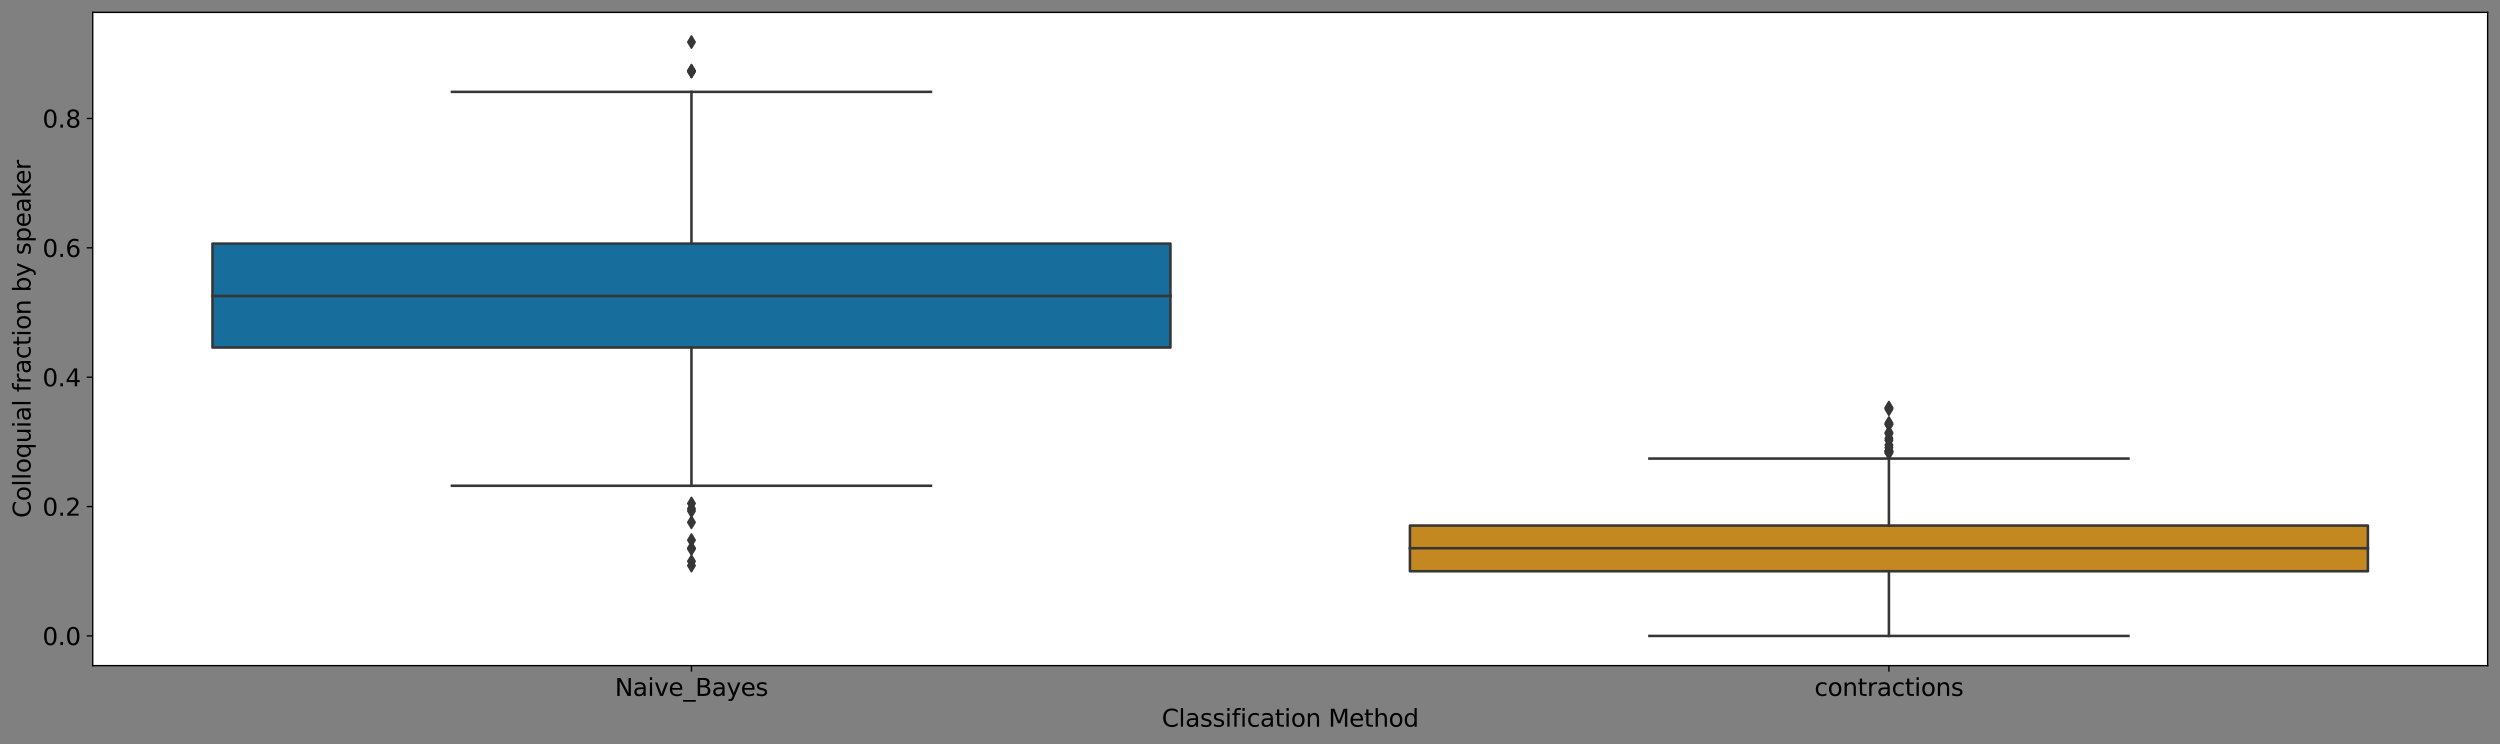 <?xml version="1.0" encoding="utf-8" standalone="no"?>
<!DOCTYPE svg PUBLIC "-//W3C//DTD SVG 1.1//EN"
  "http://www.w3.org/Graphics/SVG/1.1/DTD/svg11.dtd">
<svg height="433.408pt" version="1.1" viewBox="0 0 1456.214 433.408" width="1456.214pt" xmlns="http://www.w3.org/2000/svg" xmlns:xlink="http://www.w3.org/1999/xlink">
 <rect x="0" y="0" width="1456.214" height="433.408" fill="#808080" stroke="none"/>
 <defs>
  <style type="text/css">*{stroke-linecap:butt;stroke-linejoin:round;}</style>
 </defs>
 <g id="figure_1">
  <g id="patch_1">
   <path d="M 0 433.408 
L 1456.214 433.408 
L 1456.214 0 
L 0 0 
z
" style="fill:none;"/>
  </g>
  <g id="axes_1">
   <g id="patch_2">
    <path d="M 54.014 387.72 
L 1449.014 387.72 
L 1449.014 7.2 
L 54.014 7.2 
z
" style="fill:#ffffff;"/>
   </g>
   <g id="patch_3">
    <path clip-path="url(#pcab8688cd7)" d="M 123.764 202.422 
L 681.764 202.422 
L 681.764 141.888 
L 123.764 141.888 
L 123.764 202.422 
z
" style="fill:#176d9c;stroke:#363636;stroke-linejoin:miter;stroke-width:1.5;"/>
   </g>
   <g id="patch_4">
    <path clip-path="url(#pcab8688cd7)" d="M 821.264 332.746 
L 1379.264 332.746 
L 1379.264 306.146 
L 821.264 306.146 
L 821.264 332.746 
z
" style="fill:#c38820;stroke:#363636;stroke-linejoin:miter;stroke-width:1.5;"/>
   </g>
   <g id="matplotlib.axis_1">
    <g id="xtick_1">
     <g id="line2d_1">
      <defs>
       <path d="M 0 0 
L 0 3.5 
" id="mbb4b0f4d8b" style="stroke:#000000;stroke-width:0.8;"/>
      </defs>
      <g>
       <use style="stroke:#000000;stroke-width:0.8;" x="402.764" xlink:href="#mbb4b0f4d8b" y="387.72"/>
      </g>
     </g>
     <g id="text_1">
      <!-- Naive_Bayes -->
      <g transform="translate(358.153 405.358)scale(0.14 -0.14)">
       <defs>
        <path d="M 628 4666 
L 1478 4666 
L 3547 763 
L 3547 4666 
L 4159 4666 
L 4159 0 
L 3309 0 
L 1241 3903 
L 1241 0 
L 628 0 
L 628 4666 
z
" id="DejaVuSans-4e" transform="scale(0.016)"/>
        <path d="M 2194 1759 
Q 1497 1759 1228 1600 
Q 959 1441 959 1056 
Q 959 750 1161 570 
Q 1363 391 1709 391 
Q 2188 391 2477 730 
Q 2766 1069 2766 1631 
L 2766 1759 
L 2194 1759 
z
M 3341 1997 
L 3341 0 
L 2766 0 
L 2766 531 
Q 2569 213 2275 61 
Q 1981 -91 1556 -91 
Q 1019 -91 701 211 
Q 384 513 384 1019 
Q 384 1609 779 1909 
Q 1175 2209 1959 2209 
L 2766 2209 
L 2766 2266 
Q 2766 2663 2505 2880 
Q 2244 3097 1772 3097 
Q 1472 3097 1187 3025 
Q 903 2953 641 2809 
L 641 3341 
Q 956 3463 1253 3523 
Q 1550 3584 1831 3584 
Q 2591 3584 2966 3190 
Q 3341 2797 3341 1997 
z
" id="DejaVuSans-61" transform="scale(0.016)"/>
        <path d="M 603 3500 
L 1178 3500 
L 1178 0 
L 603 0 
L 603 3500 
z
M 603 4863 
L 1178 4863 
L 1178 4134 
L 603 4134 
L 603 4863 
z
" id="DejaVuSans-69" transform="scale(0.016)"/>
        <path d="M 191 3500 
L 800 3500 
L 1894 563 
L 2988 3500 
L 3597 3500 
L 2284 0 
L 1503 0 
L 191 3500 
z
" id="DejaVuSans-76" transform="scale(0.016)"/>
        <path d="M 3597 1894 
L 3597 1613 
L 953 1613 
Q 991 1019 1311 708 
Q 1631 397 2203 397 
Q 2534 397 2845 478 
Q 3156 559 3463 722 
L 3463 178 
Q 3153 47 2828 -22 
Q 2503 -91 2169 -91 
Q 1331 -91 842 396 
Q 353 884 353 1716 
Q 353 2575 817 3079 
Q 1281 3584 2069 3584 
Q 2775 3584 3186 3129 
Q 3597 2675 3597 1894 
z
M 3022 2063 
Q 3016 2534 2758 2815 
Q 2500 3097 2075 3097 
Q 1594 3097 1305 2825 
Q 1016 2553 972 2059 
L 3022 2063 
z
" id="DejaVuSans-65" transform="scale(0.016)"/>
        <path d="M 3263 -1063 
L 3263 -1509 
L -63 -1509 
L -63 -1063 
L 3263 -1063 
z
" id="DejaVuSans-5f" transform="scale(0.016)"/>
        <path d="M 1259 2228 
L 1259 519 
L 2272 519 
Q 2781 519 3026 730 
Q 3272 941 3272 1375 
Q 3272 1813 3026 2020 
Q 2781 2228 2272 2228 
L 1259 2228 
z
M 1259 4147 
L 1259 2741 
L 2194 2741 
Q 2656 2741 2882 2914 
Q 3109 3088 3109 3444 
Q 3109 3797 2882 3972 
Q 2656 4147 2194 4147 
L 1259 4147 
z
M 628 4666 
L 2241 4666 
Q 2963 4666 3353 4366 
Q 3744 4066 3744 3513 
Q 3744 3084 3544 2831 
Q 3344 2578 2956 2516 
Q 3422 2416 3680 2098 
Q 3938 1781 3938 1306 
Q 3938 681 3513 340 
Q 3088 0 2303 0 
L 628 0 
L 628 4666 
z
" id="DejaVuSans-42" transform="scale(0.016)"/>
        <path d="M 2059 -325 
Q 1816 -950 1584 -1140 
Q 1353 -1331 966 -1331 
L 506 -1331 
L 506 -850 
L 844 -850 
Q 1081 -850 1212 -737 
Q 1344 -625 1503 -206 
L 1606 56 
L 191 3500 
L 800 3500 
L 1894 763 
L 2988 3500 
L 3597 3500 
L 2059 -325 
z
" id="DejaVuSans-79" transform="scale(0.016)"/>
        <path d="M 2834 3397 
L 2834 2853 
Q 2591 2978 2328 3040 
Q 2066 3103 1784 3103 
Q 1356 3103 1142 2972 
Q 928 2841 928 2578 
Q 928 2378 1081 2264 
Q 1234 2150 1697 2047 
L 1894 2003 
Q 2506 1872 2764 1633 
Q 3022 1394 3022 966 
Q 3022 478 2636 193 
Q 2250 -91 1575 -91 
Q 1294 -91 989 -36 
Q 684 19 347 128 
L 347 722 
Q 666 556 975 473 
Q 1284 391 1588 391 
Q 1994 391 2212 530 
Q 2431 669 2431 922 
Q 2431 1156 2273 1281 
Q 2116 1406 1581 1522 
L 1381 1569 
Q 847 1681 609 1914 
Q 372 2147 372 2553 
Q 372 3047 722 3315 
Q 1072 3584 1716 3584 
Q 2034 3584 2315 3537 
Q 2597 3491 2834 3397 
z
" id="DejaVuSans-73" transform="scale(0.016)"/>
       </defs>
       <use xlink:href="#DejaVuSans-4e"/>
       <use x="74.805" xlink:href="#DejaVuSans-61"/>
       <use x="136.084" xlink:href="#DejaVuSans-69"/>
       <use x="163.867" xlink:href="#DejaVuSans-76"/>
       <use x="223.047" xlink:href="#DejaVuSans-65"/>
       <use x="284.57" xlink:href="#DejaVuSans-5f"/>
       <use x="334.57" xlink:href="#DejaVuSans-42"/>
       <use x="403.174" xlink:href="#DejaVuSans-61"/>
       <use x="464.453" xlink:href="#DejaVuSans-79"/>
       <use x="523.633" xlink:href="#DejaVuSans-65"/>
       <use x="585.156" xlink:href="#DejaVuSans-73"/>
      </g>
     </g>
    </g>
    <g id="xtick_2">
     <g id="line2d_2">
      <g>
       <use style="stroke:#000000;stroke-width:0.8;" x="1100.264" xlink:href="#mbb4b0f4d8b" y="387.72"/>
      </g>
     </g>
     <g id="text_2">
      <!-- contractions -->
      <g transform="translate(1056.88 405.358)scale(0.14 -0.14)">
       <defs>
        <path d="M 3122 3366 
L 3122 2828 
Q 2878 2963 2633 3030 
Q 2388 3097 2138 3097 
Q 1578 3097 1268 2742 
Q 959 2388 959 1747 
Q 959 1106 1268 751 
Q 1578 397 2138 397 
Q 2388 397 2633 464 
Q 2878 531 3122 666 
L 3122 134 
Q 2881 22 2623 -34 
Q 2366 -91 2075 -91 
Q 1284 -91 818 406 
Q 353 903 353 1747 
Q 353 2603 823 3093 
Q 1294 3584 2113 3584 
Q 2378 3584 2631 3529 
Q 2884 3475 3122 3366 
z
" id="DejaVuSans-63" transform="scale(0.016)"/>
        <path d="M 1959 3097 
Q 1497 3097 1228 2736 
Q 959 2375 959 1747 
Q 959 1119 1226 758 
Q 1494 397 1959 397 
Q 2419 397 2687 759 
Q 2956 1122 2956 1747 
Q 2956 2369 2687 2733 
Q 2419 3097 1959 3097 
z
M 1959 3584 
Q 2709 3584 3137 3096 
Q 3566 2609 3566 1747 
Q 3566 888 3137 398 
Q 2709 -91 1959 -91 
Q 1206 -91 779 398 
Q 353 888 353 1747 
Q 353 2609 779 3096 
Q 1206 3584 1959 3584 
z
" id="DejaVuSans-6f" transform="scale(0.016)"/>
        <path d="M 3513 2113 
L 3513 0 
L 2938 0 
L 2938 2094 
Q 2938 2591 2744 2837 
Q 2550 3084 2163 3084 
Q 1697 3084 1428 2787 
Q 1159 2491 1159 1978 
L 1159 0 
L 581 0 
L 581 3500 
L 1159 3500 
L 1159 2956 
Q 1366 3272 1645 3428 
Q 1925 3584 2291 3584 
Q 2894 3584 3203 3211 
Q 3513 2838 3513 2113 
z
" id="DejaVuSans-6e" transform="scale(0.016)"/>
        <path d="M 1172 4494 
L 1172 3500 
L 2356 3500 
L 2356 3053 
L 1172 3053 
L 1172 1153 
Q 1172 725 1289 603 
Q 1406 481 1766 481 
L 2356 481 
L 2356 0 
L 1766 0 
Q 1100 0 847 248 
Q 594 497 594 1153 
L 594 3053 
L 172 3053 
L 172 3500 
L 594 3500 
L 594 4494 
L 1172 4494 
z
" id="DejaVuSans-74" transform="scale(0.016)"/>
        <path d="M 2631 2963 
Q 2534 3019 2420 3045 
Q 2306 3072 2169 3072 
Q 1681 3072 1420 2755 
Q 1159 2438 1159 1844 
L 1159 0 
L 581 0 
L 581 3500 
L 1159 3500 
L 1159 2956 
Q 1341 3275 1631 3429 
Q 1922 3584 2338 3584 
Q 2397 3584 2469 3576 
Q 2541 3569 2628 3553 
L 2631 2963 
z
" id="DejaVuSans-72" transform="scale(0.016)"/>
       </defs>
       <use xlink:href="#DejaVuSans-63"/>
       <use x="54.98" xlink:href="#DejaVuSans-6f"/>
       <use x="116.162" xlink:href="#DejaVuSans-6e"/>
       <use x="179.541" xlink:href="#DejaVuSans-74"/>
       <use x="218.75" xlink:href="#DejaVuSans-72"/>
       <use x="259.863" xlink:href="#DejaVuSans-61"/>
       <use x="321.143" xlink:href="#DejaVuSans-63"/>
       <use x="376.123" xlink:href="#DejaVuSans-74"/>
       <use x="415.332" xlink:href="#DejaVuSans-69"/>
       <use x="443.115" xlink:href="#DejaVuSans-6f"/>
       <use x="504.297" xlink:href="#DejaVuSans-6e"/>
       <use x="567.676" xlink:href="#DejaVuSans-73"/>
      </g>
     </g>
    </g>
    <g id="text_3">
     <!-- Classification Method -->
     <g transform="translate(676.719 423.297)scale(0.14 -0.14)">
      <defs>
       <path d="M 4122 4306 
L 4122 3641 
Q 3803 3938 3442 4084 
Q 3081 4231 2675 4231 
Q 1875 4231 1450 3742 
Q 1025 3253 1025 2328 
Q 1025 1406 1450 917 
Q 1875 428 2675 428 
Q 3081 428 3442 575 
Q 3803 722 4122 1019 
L 4122 359 
Q 3791 134 3420 21 
Q 3050 -91 2638 -91 
Q 1578 -91 968 557 
Q 359 1206 359 2328 
Q 359 3453 968 4101 
Q 1578 4750 2638 4750 
Q 3056 4750 3426 4639 
Q 3797 4528 4122 4306 
z
" id="DejaVuSans-43" transform="scale(0.016)"/>
       <path d="M 603 4863 
L 1178 4863 
L 1178 0 
L 603 0 
L 603 4863 
z
" id="DejaVuSans-6c" transform="scale(0.016)"/>
       <path d="M 2375 4863 
L 2375 4384 
L 1825 4384 
Q 1516 4384 1395 4259 
Q 1275 4134 1275 3809 
L 1275 3500 
L 2222 3500 
L 2222 3053 
L 1275 3053 
L 1275 0 
L 697 0 
L 697 3053 
L 147 3053 
L 147 3500 
L 697 3500 
L 697 3744 
Q 697 4328 969 4595 
Q 1241 4863 1831 4863 
L 2375 4863 
z
" id="DejaVuSans-66" transform="scale(0.016)"/>
       <path id="DejaVuSans-20" transform="scale(0.016)"/>
       <path d="M 628 4666 
L 1569 4666 
L 2759 1491 
L 3956 4666 
L 4897 4666 
L 4897 0 
L 4281 0 
L 4281 4097 
L 3078 897 
L 2444 897 
L 1241 4097 
L 1241 0 
L 628 0 
L 628 4666 
z
" id="DejaVuSans-4d" transform="scale(0.016)"/>
       <path d="M 3513 2113 
L 3513 0 
L 2938 0 
L 2938 2094 
Q 2938 2591 2744 2837 
Q 2550 3084 2163 3084 
Q 1697 3084 1428 2787 
Q 1159 2491 1159 1978 
L 1159 0 
L 581 0 
L 581 4863 
L 1159 4863 
L 1159 2956 
Q 1366 3272 1645 3428 
Q 1925 3584 2291 3584 
Q 2894 3584 3203 3211 
Q 3513 2838 3513 2113 
z
" id="DejaVuSans-68" transform="scale(0.016)"/>
       <path d="M 2906 2969 
L 2906 4863 
L 3481 4863 
L 3481 0 
L 2906 0 
L 2906 525 
Q 2725 213 2448 61 
Q 2172 -91 1784 -91 
Q 1150 -91 751 415 
Q 353 922 353 1747 
Q 353 2572 751 3078 
Q 1150 3584 1784 3584 
Q 2172 3584 2448 3432 
Q 2725 3281 2906 2969 
z
M 947 1747 
Q 947 1113 1208 752 
Q 1469 391 1925 391 
Q 2381 391 2643 752 
Q 2906 1113 2906 1747 
Q 2906 2381 2643 2742 
Q 2381 3103 1925 3103 
Q 1469 3103 1208 2742 
Q 947 2381 947 1747 
z
" id="DejaVuSans-64" transform="scale(0.016)"/>
      </defs>
      <use xlink:href="#DejaVuSans-43"/>
      <use x="69.824" xlink:href="#DejaVuSans-6c"/>
      <use x="97.607" xlink:href="#DejaVuSans-61"/>
      <use x="158.887" xlink:href="#DejaVuSans-73"/>
      <use x="210.986" xlink:href="#DejaVuSans-73"/>
      <use x="263.086" xlink:href="#DejaVuSans-69"/>
      <use x="290.869" xlink:href="#DejaVuSans-66"/>
      <use x="326.074" xlink:href="#DejaVuSans-69"/>
      <use x="353.857" xlink:href="#DejaVuSans-63"/>
      <use x="408.838" xlink:href="#DejaVuSans-61"/>
      <use x="470.117" xlink:href="#DejaVuSans-74"/>
      <use x="509.326" xlink:href="#DejaVuSans-69"/>
      <use x="537.109" xlink:href="#DejaVuSans-6f"/>
      <use x="598.291" xlink:href="#DejaVuSans-6e"/>
      <use x="661.67" xlink:href="#DejaVuSans-20"/>
      <use x="693.457" xlink:href="#DejaVuSans-4d"/>
      <use x="779.736" xlink:href="#DejaVuSans-65"/>
      <use x="841.26" xlink:href="#DejaVuSans-74"/>
      <use x="880.469" xlink:href="#DejaVuSans-68"/>
      <use x="943.848" xlink:href="#DejaVuSans-6f"/>
      <use x="1005.029" xlink:href="#DejaVuSans-64"/>
     </g>
    </g>
   </g>
   <g id="matplotlib.axis_2">
    <g id="ytick_1">
     <g id="line2d_3">
      <defs>
       <path d="M 0 0 
L -3.5 0 
" id="mfb5f69f753" style="stroke:#000000;stroke-width:0.8;"/>
      </defs>
      <g>
       <use style="stroke:#000000;stroke-width:0.8;" x="54.014" xlink:href="#mfb5f69f753" y="370.424"/>
      </g>
     </g>
     <g id="text_4">
      <!-- 0.0 -->
      <g transform="translate(24.749 375.743)scale(0.14 -0.14)">
       <defs>
        <path d="M 2034 4250 
Q 1547 4250 1301 3770 
Q 1056 3291 1056 2328 
Q 1056 1369 1301 889 
Q 1547 409 2034 409 
Q 2525 409 2770 889 
Q 3016 1369 3016 2328 
Q 3016 3291 2770 3770 
Q 2525 4250 2034 4250 
z
M 2034 4750 
Q 2819 4750 3233 4129 
Q 3647 3509 3647 2328 
Q 3647 1150 3233 529 
Q 2819 -91 2034 -91 
Q 1250 -91 836 529 
Q 422 1150 422 2328 
Q 422 3509 836 4129 
Q 1250 4750 2034 4750 
z
" id="DejaVuSans-30" transform="scale(0.016)"/>
        <path d="M 684 794 
L 1344 794 
L 1344 0 
L 684 0 
L 684 794 
z
" id="DejaVuSans-2e" transform="scale(0.016)"/>
       </defs>
       <use xlink:href="#DejaVuSans-30"/>
       <use x="63.623" xlink:href="#DejaVuSans-2e"/>
       <use x="95.41" xlink:href="#DejaVuSans-30"/>
      </g>
     </g>
    </g>
    <g id="ytick_2">
     <g id="line2d_4">
      <g>
       <use style="stroke:#000000;stroke-width:0.8;" x="54.014" xlink:href="#mfb5f69f753" y="295.069"/>
      </g>
     </g>
     <g id="text_5">
      <!-- 0.2 -->
      <g transform="translate(24.749 300.388)scale(0.14 -0.14)">
       <defs>
        <path d="M 1228 531 
L 3431 531 
L 3431 0 
L 469 0 
L 469 531 
Q 828 903 1448 1529 
Q 2069 2156 2228 2338 
Q 2531 2678 2651 2914 
Q 2772 3150 2772 3378 
Q 2772 3750 2511 3984 
Q 2250 4219 1831 4219 
Q 1534 4219 1204 4116 
Q 875 4013 500 3803 
L 500 4441 
Q 881 4594 1212 4672 
Q 1544 4750 1819 4750 
Q 2544 4750 2975 4387 
Q 3406 4025 3406 3419 
Q 3406 3131 3298 2873 
Q 3191 2616 2906 2266 
Q 2828 2175 2409 1742 
Q 1991 1309 1228 531 
z
" id="DejaVuSans-32" transform="scale(0.016)"/>
       </defs>
       <use xlink:href="#DejaVuSans-30"/>
       <use x="63.623" xlink:href="#DejaVuSans-2e"/>
       <use x="95.41" xlink:href="#DejaVuSans-32"/>
      </g>
     </g>
    </g>
    <g id="ytick_3">
     <g id="line2d_5">
      <g>
       <use style="stroke:#000000;stroke-width:0.8;" x="54.014" xlink:href="#mfb5f69f753" y="219.714"/>
      </g>
     </g>
     <g id="text_6">
      <!-- 0.4 -->
      <g transform="translate(24.749 225.033)scale(0.14 -0.14)">
       <defs>
        <path d="M 2419 4116 
L 825 1625 
L 2419 1625 
L 2419 4116 
z
M 2253 4666 
L 3047 4666 
L 3047 1625 
L 3713 1625 
L 3713 1100 
L 3047 1100 
L 3047 0 
L 2419 0 
L 2419 1100 
L 313 1100 
L 313 1709 
L 2253 4666 
z
" id="DejaVuSans-34" transform="scale(0.016)"/>
       </defs>
       <use xlink:href="#DejaVuSans-30"/>
       <use x="63.623" xlink:href="#DejaVuSans-2e"/>
       <use x="95.41" xlink:href="#DejaVuSans-34"/>
      </g>
     </g>
    </g>
    <g id="ytick_4">
     <g id="line2d_6">
      <g>
       <use style="stroke:#000000;stroke-width:0.8;" x="54.014" xlink:href="#mfb5f69f753" y="144.359"/>
      </g>
     </g>
     <g id="text_7">
      <!-- 0.6 -->
      <g transform="translate(24.749 149.678)scale(0.14 -0.14)">
       <defs>
        <path d="M 2113 2584 
Q 1688 2584 1439 2293 
Q 1191 2003 1191 1497 
Q 1191 994 1439 701 
Q 1688 409 2113 409 
Q 2538 409 2786 701 
Q 3034 994 3034 1497 
Q 3034 2003 2786 2293 
Q 2538 2584 2113 2584 
z
M 3366 4563 
L 3366 3988 
Q 3128 4100 2886 4159 
Q 2644 4219 2406 4219 
Q 1781 4219 1451 3797 
Q 1122 3375 1075 2522 
Q 1259 2794 1537 2939 
Q 1816 3084 2150 3084 
Q 2853 3084 3261 2657 
Q 3669 2231 3669 1497 
Q 3669 778 3244 343 
Q 2819 -91 2113 -91 
Q 1303 -91 875 529 
Q 447 1150 447 2328 
Q 447 3434 972 4092 
Q 1497 4750 2381 4750 
Q 2619 4750 2861 4703 
Q 3103 4656 3366 4563 
z
" id="DejaVuSans-36" transform="scale(0.016)"/>
       </defs>
       <use xlink:href="#DejaVuSans-30"/>
       <use x="63.623" xlink:href="#DejaVuSans-2e"/>
       <use x="95.41" xlink:href="#DejaVuSans-36"/>
      </g>
     </g>
    </g>
    <g id="ytick_5">
     <g id="line2d_7">
      <g>
       <use style="stroke:#000000;stroke-width:0.8;" x="54.014" xlink:href="#mfb5f69f753" y="69.004"/>
      </g>
     </g>
     <g id="text_8">
      <!-- 0.8 -->
      <g transform="translate(24.749 74.323)scale(0.14 -0.14)">
       <defs>
        <path d="M 2034 2216 
Q 1584 2216 1326 1975 
Q 1069 1734 1069 1313 
Q 1069 891 1326 650 
Q 1584 409 2034 409 
Q 2484 409 2743 651 
Q 3003 894 3003 1313 
Q 3003 1734 2745 1975 
Q 2488 2216 2034 2216 
z
M 1403 2484 
Q 997 2584 770 2862 
Q 544 3141 544 3541 
Q 544 4100 942 4425 
Q 1341 4750 2034 4750 
Q 2731 4750 3128 4425 
Q 3525 4100 3525 3541 
Q 3525 3141 3298 2862 
Q 3072 2584 2669 2484 
Q 3125 2378 3379 2068 
Q 3634 1759 3634 1313 
Q 3634 634 3220 271 
Q 2806 -91 2034 -91 
Q 1263 -91 848 271 
Q 434 634 434 1313 
Q 434 1759 690 2068 
Q 947 2378 1403 2484 
z
M 1172 3481 
Q 1172 3119 1398 2916 
Q 1625 2713 2034 2713 
Q 2441 2713 2670 2916 
Q 2900 3119 2900 3481 
Q 2900 3844 2670 4047 
Q 2441 4250 2034 4250 
Q 1625 4250 1398 4047 
Q 1172 3844 1172 3481 
z
" id="DejaVuSans-38" transform="scale(0.016)"/>
       </defs>
       <use xlink:href="#DejaVuSans-30"/>
       <use x="63.623" xlink:href="#DejaVuSans-2e"/>
       <use x="95.41" xlink:href="#DejaVuSans-38"/>
      </g>
     </g>
    </g>
    <g id="text_9">
     <!-- Colloquial fraction by speaker -->
     <g transform="translate(17.838 301.685)rotate(-90)scale(0.14 -0.14)">
      <defs>
       <path d="M 947 1747 
Q 947 1113 1208 752 
Q 1469 391 1925 391 
Q 2381 391 2643 752 
Q 2906 1113 2906 1747 
Q 2906 2381 2643 2742 
Q 2381 3103 1925 3103 
Q 1469 3103 1208 2742 
Q 947 2381 947 1747 
z
M 2906 525 
Q 2725 213 2448 61 
Q 2172 -91 1784 -91 
Q 1150 -91 751 415 
Q 353 922 353 1747 
Q 353 2572 751 3078 
Q 1150 3584 1784 3584 
Q 2172 3584 2448 3432 
Q 2725 3281 2906 2969 
L 2906 3500 
L 3481 3500 
L 3481 -1331 
L 2906 -1331 
L 2906 525 
z
" id="DejaVuSans-71" transform="scale(0.016)"/>
       <path d="M 544 1381 
L 544 3500 
L 1119 3500 
L 1119 1403 
Q 1119 906 1312 657 
Q 1506 409 1894 409 
Q 2359 409 2629 706 
Q 2900 1003 2900 1516 
L 2900 3500 
L 3475 3500 
L 3475 0 
L 2900 0 
L 2900 538 
Q 2691 219 2414 64 
Q 2138 -91 1772 -91 
Q 1169 -91 856 284 
Q 544 659 544 1381 
z
M 1991 3584 
L 1991 3584 
z
" id="DejaVuSans-75" transform="scale(0.016)"/>
       <path d="M 3116 1747 
Q 3116 2381 2855 2742 
Q 2594 3103 2138 3103 
Q 1681 3103 1420 2742 
Q 1159 2381 1159 1747 
Q 1159 1113 1420 752 
Q 1681 391 2138 391 
Q 2594 391 2855 752 
Q 3116 1113 3116 1747 
z
M 1159 2969 
Q 1341 3281 1617 3432 
Q 1894 3584 2278 3584 
Q 2916 3584 3314 3078 
Q 3713 2572 3713 1747 
Q 3713 922 3314 415 
Q 2916 -91 2278 -91 
Q 1894 -91 1617 61 
Q 1341 213 1159 525 
L 1159 0 
L 581 0 
L 581 4863 
L 1159 4863 
L 1159 2969 
z
" id="DejaVuSans-62" transform="scale(0.016)"/>
       <path d="M 1159 525 
L 1159 -1331 
L 581 -1331 
L 581 3500 
L 1159 3500 
L 1159 2969 
Q 1341 3281 1617 3432 
Q 1894 3584 2278 3584 
Q 2916 3584 3314 3078 
Q 3713 2572 3713 1747 
Q 3713 922 3314 415 
Q 2916 -91 2278 -91 
Q 1894 -91 1617 61 
Q 1341 213 1159 525 
z
M 3116 1747 
Q 3116 2381 2855 2742 
Q 2594 3103 2138 3103 
Q 1681 3103 1420 2742 
Q 1159 2381 1159 1747 
Q 1159 1113 1420 752 
Q 1681 391 2138 391 
Q 2594 391 2855 752 
Q 3116 1113 3116 1747 
z
" id="DejaVuSans-70" transform="scale(0.016)"/>
       <path d="M 581 4863 
L 1159 4863 
L 1159 1991 
L 2875 3500 
L 3609 3500 
L 1753 1863 
L 3688 0 
L 2938 0 
L 1159 1709 
L 1159 0 
L 581 0 
L 581 4863 
z
" id="DejaVuSans-6b" transform="scale(0.016)"/>
      </defs>
      <use xlink:href="#DejaVuSans-43"/>
      <use x="69.824" xlink:href="#DejaVuSans-6f"/>
      <use x="131.006" xlink:href="#DejaVuSans-6c"/>
      <use x="158.789" xlink:href="#DejaVuSans-6c"/>
      <use x="186.572" xlink:href="#DejaVuSans-6f"/>
      <use x="247.754" xlink:href="#DejaVuSans-71"/>
      <use x="311.23" xlink:href="#DejaVuSans-75"/>
      <use x="374.609" xlink:href="#DejaVuSans-69"/>
      <use x="402.393" xlink:href="#DejaVuSans-61"/>
      <use x="463.672" xlink:href="#DejaVuSans-6c"/>
      <use x="491.455" xlink:href="#DejaVuSans-20"/>
      <use x="523.242" xlink:href="#DejaVuSans-66"/>
      <use x="558.447" xlink:href="#DejaVuSans-72"/>
      <use x="599.561" xlink:href="#DejaVuSans-61"/>
      <use x="660.84" xlink:href="#DejaVuSans-63"/>
      <use x="715.82" xlink:href="#DejaVuSans-74"/>
      <use x="755.029" xlink:href="#DejaVuSans-69"/>
      <use x="782.812" xlink:href="#DejaVuSans-6f"/>
      <use x="843.994" xlink:href="#DejaVuSans-6e"/>
      <use x="907.373" xlink:href="#DejaVuSans-20"/>
      <use x="939.16" xlink:href="#DejaVuSans-62"/>
      <use x="1002.637" xlink:href="#DejaVuSans-79"/>
      <use x="1061.816" xlink:href="#DejaVuSans-20"/>
      <use x="1093.604" xlink:href="#DejaVuSans-73"/>
      <use x="1145.703" xlink:href="#DejaVuSans-70"/>
      <use x="1209.18" xlink:href="#DejaVuSans-65"/>
      <use x="1270.703" xlink:href="#DejaVuSans-61"/>
      <use x="1331.982" xlink:href="#DejaVuSans-6b"/>
      <use x="1386.268" xlink:href="#DejaVuSans-65"/>
      <use x="1447.791" xlink:href="#DejaVuSans-72"/>
     </g>
    </g>
   </g>
   <g id="line2d_8">
    <path clip-path="url(#pcab8688cd7)" d="M 402.764 202.422 
L 402.764 282.958 
" style="fill:none;stroke:#363636;stroke-linecap:square;stroke-width:1.5;"/>
   </g>
   <g id="line2d_9">
    <path clip-path="url(#pcab8688cd7)" d="M 402.764 141.888 
L 402.764 53.511 
" style="fill:none;stroke:#363636;stroke-linecap:square;stroke-width:1.5;"/>
   </g>
   <g id="line2d_10">
    <path clip-path="url(#pcab8688cd7)" d="M 263.264 282.958 
L 542.264 282.958 
" style="fill:none;stroke:#363636;stroke-linecap:square;stroke-width:1.5;"/>
   </g>
   <g id="line2d_11">
    <path clip-path="url(#pcab8688cd7)" d="M 263.264 53.511 
L 542.264 53.511 
" style="fill:none;stroke:#363636;stroke-linecap:square;stroke-width:1.5;"/>
   </g>
   <g id="line2d_12">
    <defs>
     <path d="M 0 3.536 
L 2.121 0 
L 0 -3.536 
L -2.121 0 
z
" id="m6dae27406f" style="stroke:#363636;stroke-linejoin:miter;"/>
    </defs>
    <g clip-path="url(#pcab8688cd7)">
     <use style="fill:#363636;stroke:#363636;stroke-linejoin:miter;" x="402.764" xlink:href="#m6dae27406f" y="329.47"/>
     <use style="fill:#363636;stroke:#363636;stroke-linejoin:miter;" x="402.764" xlink:href="#m6dae27406f" y="297.638"/>
     <use style="fill:#363636;stroke:#363636;stroke-linejoin:miter;" x="402.764" xlink:href="#m6dae27406f" y="293.253"/>
     <use style="fill:#363636;stroke:#363636;stroke-linejoin:miter;" x="402.764" xlink:href="#m6dae27406f" y="319.257"/>
     <use style="fill:#363636;stroke:#363636;stroke-linejoin:miter;" x="402.764" xlink:href="#m6dae27406f" y="304.234"/>
     <use style="fill:#363636;stroke:#363636;stroke-linejoin:miter;" x="402.764" xlink:href="#m6dae27406f" y="296.304"/>
     <use style="fill:#363636;stroke:#363636;stroke-linejoin:miter;" x="402.764" xlink:href="#m6dae27406f" y="314.605"/>
     <use style="fill:#363636;stroke:#363636;stroke-linejoin:miter;" x="402.764" xlink:href="#m6dae27406f" y="319.704"/>
     <use style="fill:#363636;stroke:#363636;stroke-linejoin:miter;" x="402.764" xlink:href="#m6dae27406f" y="326.95"/>
     <use style="fill:#363636;stroke:#363636;stroke-linejoin:miter;" x="402.764" xlink:href="#m6dae27406f" y="41.602"/>
     <use style="fill:#363636;stroke:#363636;stroke-linejoin:miter;" x="402.764" xlink:href="#m6dae27406f" y="41.129"/>
     <use style="fill:#363636;stroke:#363636;stroke-linejoin:miter;" x="402.764" xlink:href="#m6dae27406f" y="24.496"/>
     <use style="fill:#363636;stroke:#363636;stroke-linejoin:miter;" x="402.764" xlink:href="#m6dae27406f" y="41.602"/>
    </g>
   </g>
   <g id="line2d_13">
    <path clip-path="url(#pcab8688cd7)" d="M 1100.264 332.746 
L 1100.264 370.424 
" style="fill:none;stroke:#363636;stroke-linecap:square;stroke-width:1.5;"/>
   </g>
   <g id="line2d_14">
    <path clip-path="url(#pcab8688cd7)" d="M 1100.264 306.146 
L 1100.264 267.115 
" style="fill:none;stroke:#363636;stroke-linecap:square;stroke-width:1.5;"/>
   </g>
   <g id="line2d_15">
    <path clip-path="url(#pcab8688cd7)" d="M 960.764 370.424 
L 1239.764 370.424 
" style="fill:none;stroke:#363636;stroke-linecap:square;stroke-width:1.5;"/>
   </g>
   <g id="line2d_16">
    <path clip-path="url(#pcab8688cd7)" d="M 960.764 267.115 
L 1239.764 267.115 
" style="fill:none;stroke:#363636;stroke-linecap:square;stroke-width:1.5;"/>
   </g>
   <g id="line2d_17">
    <g clip-path="url(#pcab8688cd7)">
     <use style="fill:#363636;stroke:#363636;stroke-linejoin:miter;" x="1100.264" xlink:href="#m6dae27406f" y="256.459"/>
     <use style="fill:#363636;stroke:#363636;stroke-linejoin:miter;" x="1100.264" xlink:href="#m6dae27406f" y="252.612"/>
     <use style="fill:#363636;stroke:#363636;stroke-linejoin:miter;" x="1100.264" xlink:href="#m6dae27406f" y="246.383"/>
     <use style="fill:#363636;stroke:#363636;stroke-linejoin:miter;" x="1100.264" xlink:href="#m6dae27406f" y="238.377"/>
     <use style="fill:#363636;stroke:#363636;stroke-linejoin:miter;" x="1100.264" xlink:href="#m6dae27406f" y="251.922"/>
     <use style="fill:#363636;stroke:#363636;stroke-linejoin:miter;" x="1100.264" xlink:href="#m6dae27406f" y="255.298"/>
     <use style="fill:#363636;stroke:#363636;stroke-linejoin:miter;" x="1100.264" xlink:href="#m6dae27406f" y="262.774"/>
     <use style="fill:#363636;stroke:#363636;stroke-linejoin:miter;" x="1100.264" xlink:href="#m6dae27406f" y="260.73"/>
     <use style="fill:#363636;stroke:#363636;stroke-linejoin:miter;" x="1100.264" xlink:href="#m6dae27406f" y="237.757"/>
     <use style="fill:#363636;stroke:#363636;stroke-linejoin:miter;" x="1100.264" xlink:href="#m6dae27406f" y="263.577"/>
     <use style="fill:#363636;stroke:#363636;stroke-linejoin:miter;" x="1100.264" xlink:href="#m6dae27406f" y="262.774"/>
     <use style="fill:#363636;stroke:#363636;stroke-linejoin:miter;" x="1100.264" xlink:href="#m6dae27406f" y="259.244"/>
     <use style="fill:#363636;stroke:#363636;stroke-linejoin:miter;" x="1100.264" xlink:href="#m6dae27406f" y="262.774"/>
     <use style="fill:#363636;stroke:#363636;stroke-linejoin:miter;" x="1100.264" xlink:href="#m6dae27406f" y="247.116"/>
     <use style="fill:#363636;stroke:#363636;stroke-linejoin:miter;" x="1100.264" xlink:href="#m6dae27406f" y="263.789"/>
     <use style="fill:#363636;stroke:#363636;stroke-linejoin:miter;" x="1100.264" xlink:href="#m6dae27406f" y="247.247"/>
     <use style="fill:#363636;stroke:#363636;stroke-linejoin:miter;" x="1100.264" xlink:href="#m6dae27406f" y="237.444"/>
    </g>
   </g>
   <g id="line2d_18">
    <path clip-path="url(#pcab8688cd7)" d="M 123.764 172.398 
L 681.764 172.398 
" style="fill:none;stroke:#363636;stroke-linecap:square;stroke-width:1.5;"/>
   </g>
   <g id="line2d_19">
    <path clip-path="url(#pcab8688cd7)" d="M 821.264 319.336 
L 1379.264 319.336 
" style="fill:none;stroke:#363636;stroke-linecap:square;stroke-width:1.5;"/>
   </g>
   <g id="patch_5">
    <path d="M 54.014 387.72 
L 54.014 7.2 
" style="fill:none;stroke:#000000;stroke-linecap:square;stroke-linejoin:miter;stroke-width:0.8;"/>
   </g>
   <g id="patch_6">
    <path d="M 1449.014 387.72 
L 1449.014 7.2 
" style="fill:none;stroke:#000000;stroke-linecap:square;stroke-linejoin:miter;stroke-width:0.8;"/>
   </g>
   <g id="patch_7">
    <path d="M 54.014 387.72 
L 1449.014 387.72 
" style="fill:none;stroke:#000000;stroke-linecap:square;stroke-linejoin:miter;stroke-width:0.8;"/>
   </g>
   <g id="patch_8">
    <path d="M 54.014 7.2 
L 1449.014 7.2 
" style="fill:none;stroke:#000000;stroke-linecap:square;stroke-linejoin:miter;stroke-width:0.8;"/>
   </g>
  </g>
 </g>
 <defs>
  <clipPath id="pcab8688cd7">
   <rect height="380.52" width="1395" x="54.014" y="7.2"/>
  </clipPath>
 </defs>
</svg>
